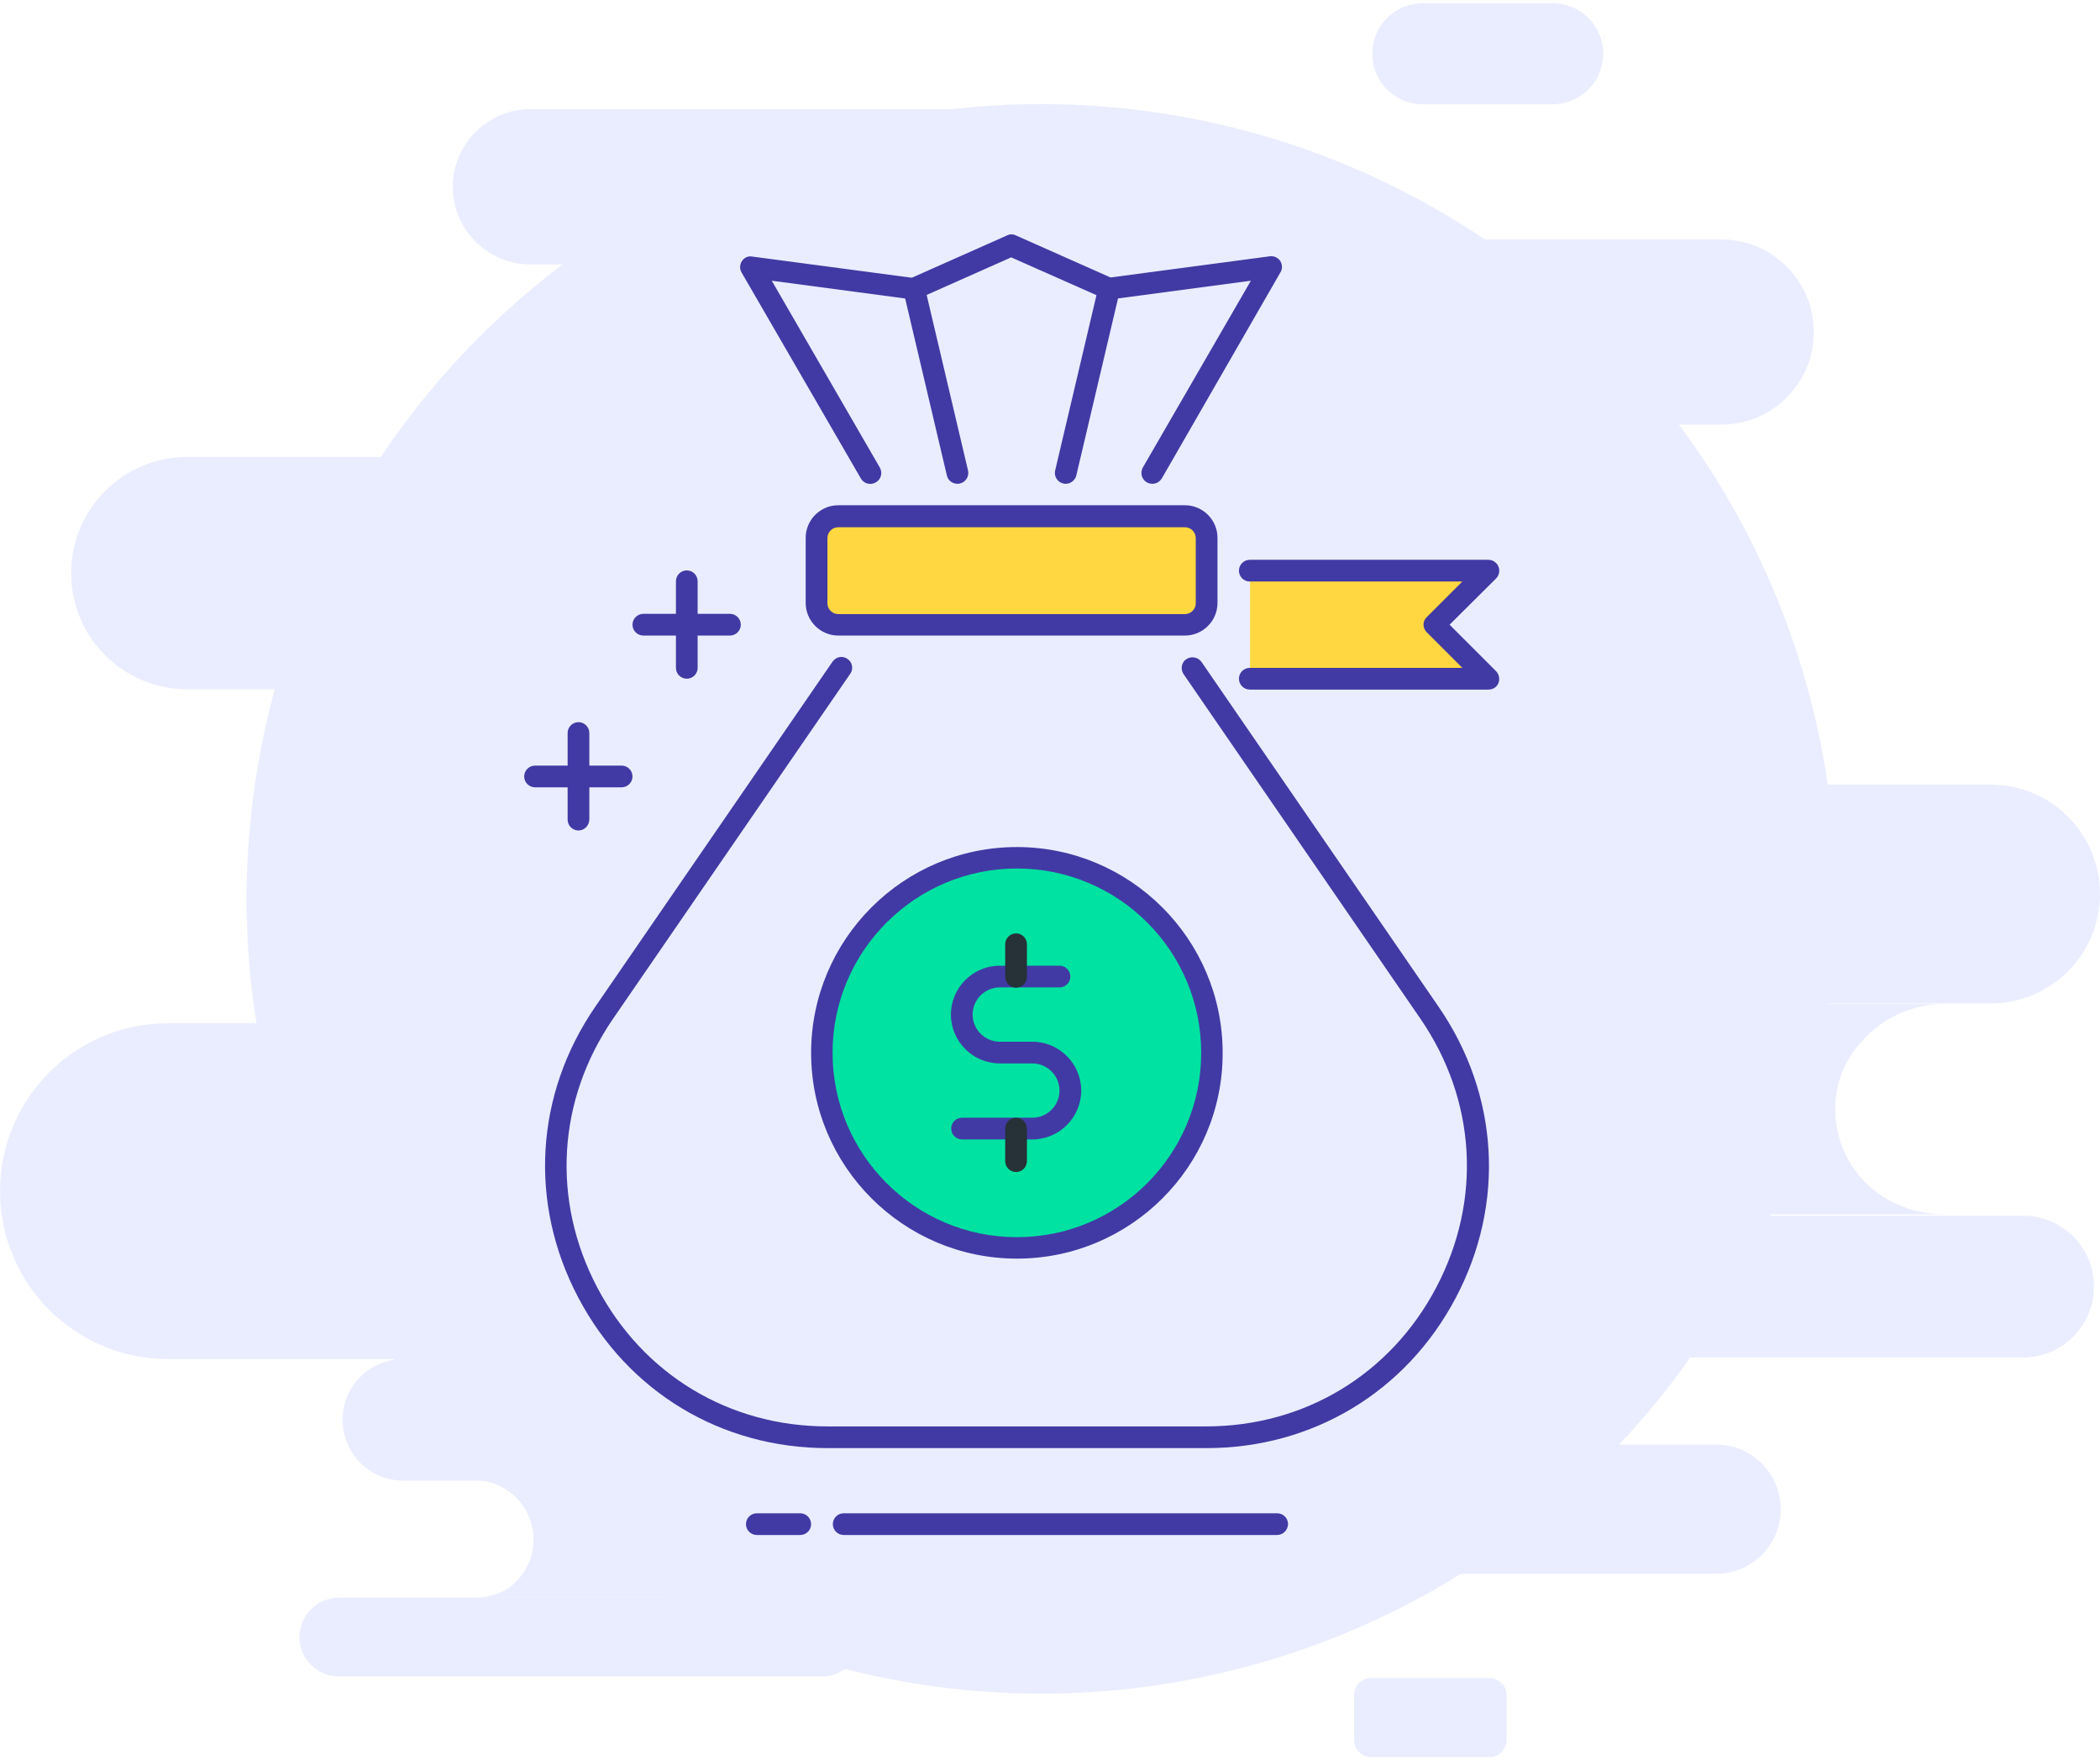 <?xml version="1.0" encoding="utf-8"?>
<!-- Generator: Adobe Illustrator 23.0.1, SVG Export Plug-In . SVG Version: 6.00 Build 0)  -->
<svg version="1.1" id="Layer_1" xmlns="http://www.w3.org/2000/svg" xmlns:xlink="http://www.w3.org/1999/xlink" x="0px" y="0px"
	 viewBox="0 0 773.6 648.3" style="enable-background:new 0 0 773.6 648.3;" xml:space="preserve">
<style type="text/css">
	.st0{opacity:0.8;}
	.st1{fill:#E5E9FF;}
	.st2{fill:#FFD740;}
	.st3{fill:#413AA4;}
	.st4{fill:#00E2A1;}
	.st5{fill:#263238;}
</style>
<g class="st0">
	<g>
		
			<ellipse transform="matrix(0.707 -0.707 0.707 0.707 -121.765 368.278)" class="st1" cx="383.7" cy="331.1" rx="292.8" ry="292.8"/>
	</g>
	<g>
		<path class="st1" d="M382.4,97.4h-187c-15.8,0-28.6-12.8-28.6-28.6l0,0c0-15.8,12.8-28.6,28.6-28.6h187
			c15.8,0,28.6,12.8,28.6,28.6l0,0C411,84.6,398.2,97.4,382.4,97.4z"/>
	</g>
	<g>
		<path class="st1" d="M148.6,500.6h120.2c12.4,0,22.4,10,22.4,22.4l0,0c0,12.4-10,22.4-22.4,22.4H148.6c-12.4,0-22.4-10-22.4-22.4
			l0,0C126.1,510.6,136.2,500.6,148.6,500.6z"/>
	</g>
	<g>
		<path class="st1" d="M124.8,588.5h178c8,0,14.5,6.5,14.5,14.5l0,0c0,8-6.5,14.5-14.5,14.5h-178c-8,0-14.5-6.5-14.5-14.5l0,0
			C110.3,595,116.8,588.5,124.8,588.5z"/>
	</g>
	<g>
		<path class="st1" d="M505.1,618.1h43.6c3.5,0,6.3,2.8,6.3,6.3v16.5c0,3.5-2.8,6.3-6.3,6.3h-43.6c-3.5,0-6.3-2.8-6.3-6.3v-16.5
			C498.8,620.9,501.6,618.1,505.1,618.1z"/>
	</g>
	<g>
		<path class="st1" d="M364.1,532.1h268.1c13.2,0,23.8,10.7,23.8,23.8l0,0c0,13.2-10.7,23.8-23.8,23.8H364.1
			c-13.2,0-23.8-10.7-23.8-23.8l0,0C340.2,542.7,350.9,532.1,364.1,532.1z"/>
	</g>
	<g>
		<path class="st1" d="M174.1,545.1h83.7c-6.2,0-11.8,2.7-15.9,6.7c-4.1,4.1-6.6,8.9-6.6,15.1c0,12.4,10.1,21.6,22.4,21.6h-83.7
			c6.2,0,11.8-1.6,15.9-5.7c4-4,6.6-9.4,6.6-15.6C196.6,554.8,186.5,545.1,174.1,545.1z"/>
	</g>
	<g>
		<path class="st1" d="M517.5,289h215.8c22.3,0,40.3,18,40.3,40.3l0,0c0,22.2-18,40.3-40.3,40.3H517.5c-22.3,0-40.3-18-40.3-40.3
			l0,0C477.2,307,495.3,289,517.5,289z"/>
	</g>
	<g>
		<path class="st1" d="M425.5,447.8h319.8c14.4,0,26.1,11.7,26.1,26.1l0,0c0,14.4-11.7,26.1-26.1,26.1H425.5
			c-14.4,0-26.1-11.7-26.1-26.1l0,0C399.4,459.5,411.1,447.8,425.5,447.8z"/>
	</g>
	<g>
		<path class="st1" d="M566,369.8h150.4c-11.1,0-21.2,4.4-28.5,11.6c-7.3,7.3-11.8,15.9-11.8,27.1c0,22.2,18.1,38.8,40.3,38.8H566
			c11.1,0,21.2-3.1,28.5-10.4c7.3-7.3,11.8-16.5,11.8-27.7C606.3,387,588.3,369.8,566,369.8z"/>
	</g>
	<g>
		<path class="st1" d="M321.9,253.9H69c-23.6,0-42.8-19.1-42.8-42.8l0,0c0-23.6,19.1-42.8,42.8-42.8h252.9
			c23.6,0,42.8,19.2,42.8,42.8l0,0C364.7,234.8,345.6,253.9,321.9,253.9z"/>
	</g>
	<g>
		<path class="st1" d="M427.3,500.6H61.8C27.7,500.6,0,472.9,0,438.7l0,0c0-34.1,27.7-61.8,61.8-61.8h365.5
			c34.1,0,61.8,27.7,61.8,61.8l0,0C489.1,472.9,461.4,500.6,427.3,500.6z"/>
	</g>
	<g>
		<path class="st1" d="M634.1,156.4H432.3c-18.8,0-34.1-15.3-34.1-34.1l0,0c0-18.8,15.3-34.1,34.1-34.1h201.8
			c18.8,0,34.1,15.3,34.1,34.1l0,0C668.2,141.2,652.9,156.4,634.1,156.4z"/>
	</g>
	<g>
		<path class="st1" d="M572,38.4h-47.9c-10.3,0-18.6-8.3-18.6-18.6l0,0c0-10.3,8.3-18.6,18.6-18.6H572c10.3,0,18.6,8.3,18.6,18.6
			l0,0C590.6,30,582.3,38.4,572,38.4z"/>
	</g>
</g>
<g>
	<path class="st2" d="M436.5,230.1H308.8c-4.4,0-8-3.6-8-8v-24c0-4.4,3.6-8,8-8h127.7c4.4,0,8,3.6,8,8v24
		C444.5,226.5,440.9,230.1,436.5,230.1z"/>
	<path class="st3" d="M436.5,234.1H308.8c-6.6,0-12-5.4-12-12v-24c0-6.6,5.4-12,12-12h127.7c6.6,0,12,5.4,12,12v24
		C448.5,228.7,443.1,234.1,436.5,234.1z M308.8,194.2c-2.2,0-4,1.8-4,4v24c0,2.2,1.8,4,4,4h127.7c2.2,0,4-1.8,4-4v-24
		c0-2.2-1.8-4-4-4H308.8z"/>
	<path class="st3" d="M444.4,533.4H304.9c-39.2,0-73.6-20.7-91.9-55.5c-18.3-34.7-15.9-74.8,6.3-107.1l87.4-127.1
		c1.3-1.8,3.7-2.3,5.5-1c1.8,1.2,2.3,3.7,1,5.5l-87.4,127.1c-20.5,29.9-22.7,66.8-5.8,98.9c16.9,32.1,48.6,51.2,84.8,51.2h139.5
		c36.2,0,67.9-19.1,84.8-51.2c16.9-32.1,14.7-69-5.8-98.9L436,248.3c-1.2-1.8-0.8-4.3,1-5.5c1.8-1.2,4.3-0.8,5.6,1l87.4,127.1
		c22.2,32.3,24.6,72.4,6.3,107.1C518,512.7,483.6,533.4,444.4,533.4z"/>
	<path class="st3" d="M424.5,178.2c-0.7,0-1.4-0.2-2-0.5c-1.9-1.1-2.6-3.5-1.5-5.5l39.8-68.8l-51.8,6.9c-0.7,0.1-1.5,0-2.2-0.3
		l-34.3-15.2L338.3,110c-0.7,0.3-1.4,0.4-2.2,0.3l-51.8-6.9l39.8,68.8c1.1,1.9,0.5,4.4-1.5,5.5c-1.9,1.1-4.4,0.5-5.5-1.5l-43.9-75.8
		c-0.8-1.3-0.7-3,0.1-4.2c0.8-1.3,2.3-2,3.8-1.7l58.8,7.8L371,86.7c1-0.5,2.2-0.5,3.2,0l34.9,15.5l58.7-7.8c1.5-0.2,3,0.5,3.8,1.7
		c0.8,1.3,0.9,2.9,0.1,4.2L428,176.2C427.2,177.5,425.9,178.2,424.5,178.2z"/>
	<path class="st3" d="M352.7,178.2c-1.8,0-3.5-1.2-3.9-3.1l-16-67.9c-0.5-2.1,0.8-4.3,3-4.8c2.2-0.5,4.3,0.8,4.8,3l16,67.9
		c0.5,2.1-0.8,4.3-3,4.8C353.3,178.2,353,178.2,352.7,178.2z"/>
	<path class="st3" d="M392.6,178.2c-0.3,0-0.6,0-0.9-0.1c-2.2-0.5-3.5-2.7-3-4.8l16-67.9c0.5-2.1,2.6-3.5,4.8-3
		c2.2,0.5,3.5,2.7,3,4.8l-16,67.9C396.1,176.9,394.4,178.2,392.6,178.2z"/>
	<path class="st2" d="M460.5,210.1h87.9l-20,20l20,20h-87.9"/>
	<path class="st3" d="M548.3,254h-87.9c-2.2,0-4-1.8-4-4c0-2.2,1.8-4,4-4h78.3l-13.1-13.1c-1.6-1.6-1.6-4.1,0-5.6l13.1-13.1h-78.3
		c-2.2,0-4-1.8-4-4c0-2.2,1.8-4,4-4h87.9c1.6,0,3.1,1,3.7,2.5c0.6,1.5,0.3,3.2-0.9,4.4L534,230.1l17.1,17.1c1.1,1.1,1.5,2.9,0.9,4.4
		C551.4,253.1,550,254,548.3,254z"/>
	<path class="st4" d="M446.5,387.7c0,39.7-32.2,71.9-71.9,71.9c-39.7,0-71.9-32.2-71.9-71.9c0-39.7,32.2-71.9,71.9-71.9
		C414.3,315.9,446.5,348.1,446.5,387.7z"/>
	<path class="st3" d="M374.6,463.6c-41.8,0-75.8-34-75.8-75.8c0-41.8,34-75.8,75.8-75.8c41.8,0,75.8,34,75.8,75.8
		C450.5,429.6,416.5,463.6,374.6,463.6z M374.6,319.9c-37.4,0-67.9,30.4-67.9,67.9c0,37.4,30.4,67.9,67.9,67.9s67.9-30.4,67.9-67.9
		C442.5,350.3,412.1,319.9,374.6,319.9z"/>
	<path class="st3" d="M380.3,419.7h-25.9c-2.2,0-4-1.8-4-4c0-2.2,1.8-4,4-4h25.9c5.5,0,10-4.5,10-10c0-5.5-4.5-10-10-10h-12
		c-9.9,0-18-8.1-18-18c0-9.9,8.1-18,18-18h22c2.2,0,4,1.8,4,4c0,2.2-1.8,4-4,4h-22c-5.5,0-10,4.5-10,10c0,5.5,4.5,10,10,10h12
		c9.9,0,18,8.1,18,18C398.3,411.6,390.2,419.7,380.3,419.7z"/>
	<path class="st5" d="M374.3,363.8c-2.2,0-4-1.8-4-4v-12c0-2.2,1.8-4,4-4c2.2,0,4,1.8,4,4v12C378.3,362,376.5,363.8,374.3,363.8z"/>
	<path class="st5" d="M374.3,431.7c-2.2,0-4-1.8-4-4v-12c0-2.2,1.8-4,4-4c2.2,0,4,1.8,4,4v12C378.3,429.9,376.5,431.7,374.3,431.7z"
		/>
	<g>
		<path class="st3" d="M213.1,305.9c-2.2,0-4-1.8-4-4V270c0-2.2,1.8-4,4-4c2.2,0,4,1.8,4,4v31.9C217,304.1,215.3,305.9,213.1,305.9z
			"/>
		<path class="st3" d="M229,290h-31.9c-2.2,0-4-1.8-4-4c0-2.2,1.8-4,4-4H229c2.2,0,4,1.8,4,4C233,288.2,231.2,290,229,290z"/>
		<path class="st3" d="M253,250c-2.2,0-4-1.8-4-4v-31.9c0-2.2,1.8-4,4-4c2.2,0,4,1.8,4,4V246C257,248.2,255.2,250,253,250z"/>
		<path class="st3" d="M268.9,234.1H237c-2.2,0-4-1.8-4-4c0-2.2,1.8-4,4-4h31.9c2.2,0,4,1.8,4,4
			C272.9,232.3,271.1,234.1,268.9,234.1z"/>
	</g>
	<path class="st3" d="M294.8,565.4h-16c-2.2,0-4-1.8-4-4c0-2.2,1.8-4,4-4h16c2.2,0,4,1.8,4,4C298.8,563.6,297,565.4,294.8,565.4z"/>
	<path class="st3" d="M470.4,565.4H310.8c-2.2,0-4-1.8-4-4c0-2.2,1.8-4,4-4h159.7c2.2,0,4,1.8,4,4
		C474.4,563.6,472.7,565.4,470.4,565.4z"/>
</g>
</svg>
